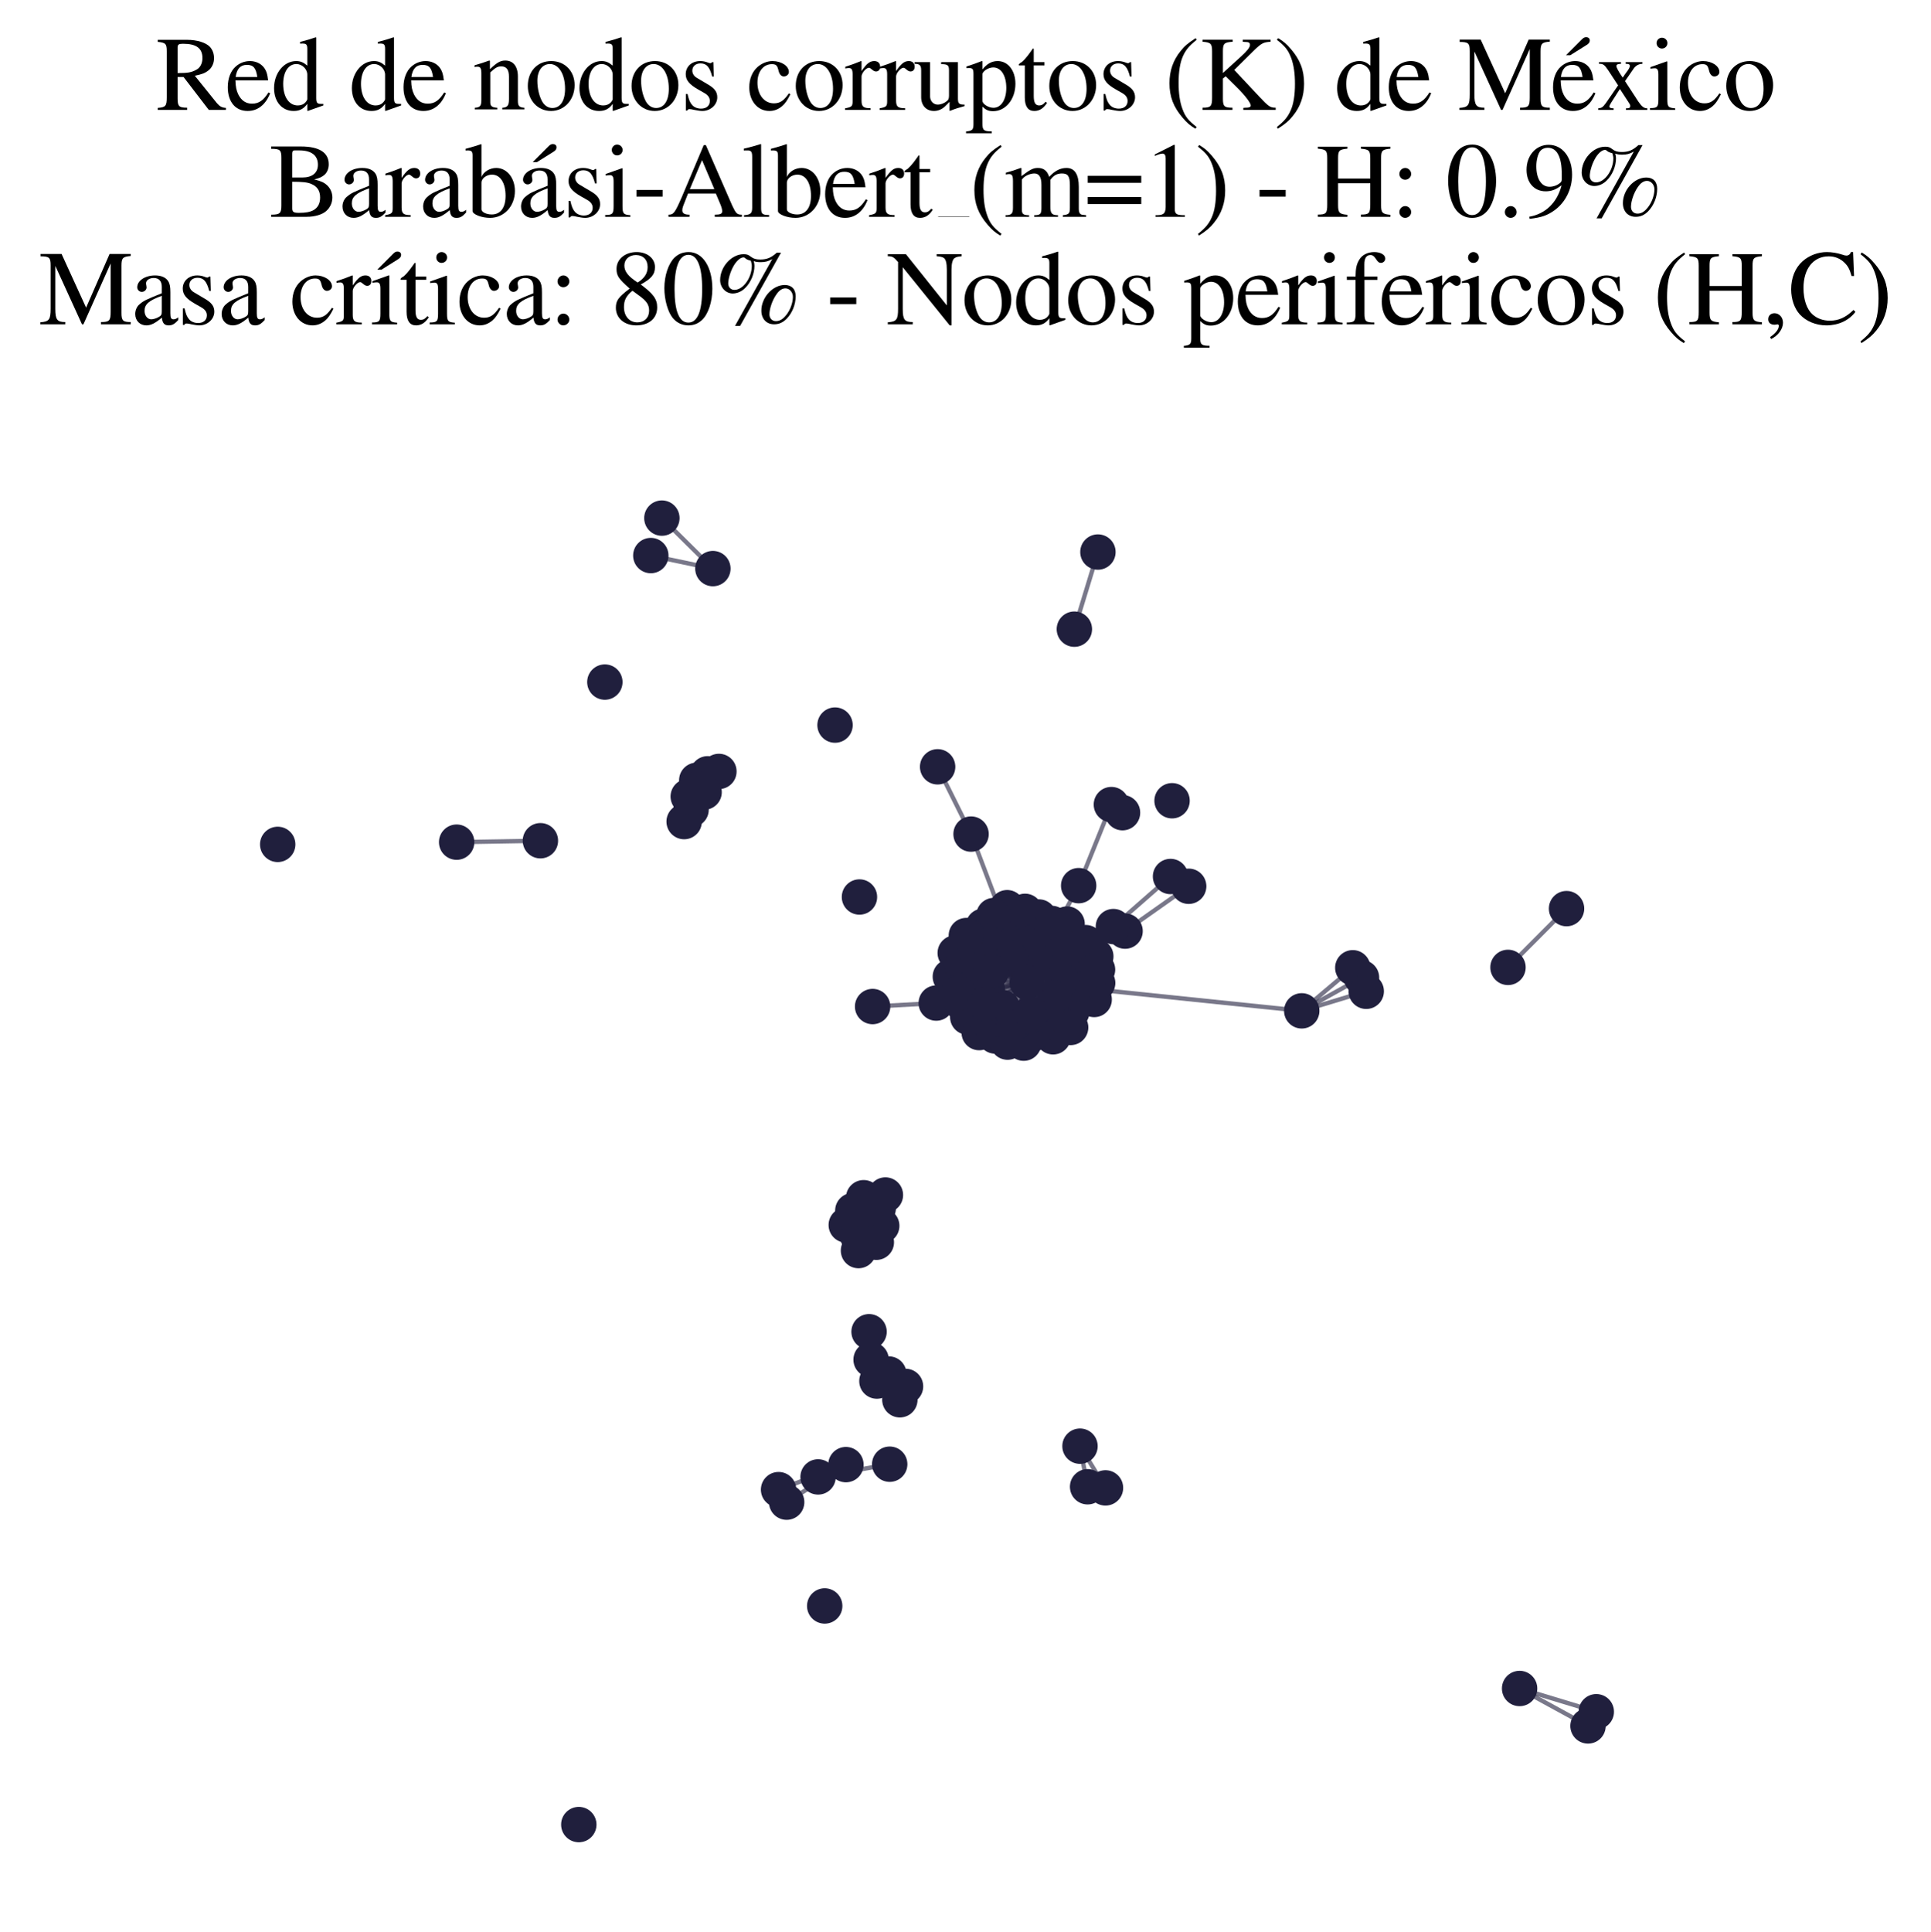<?xml version="1.0" encoding="utf-8" standalone="no"?>
<!DOCTYPE svg PUBLIC "-//W3C//DTD SVG 1.1//EN"
  "http://www.w3.org/Graphics/SVG/1.1/DTD/svg11.dtd">
<svg xmlns:xlink="http://www.w3.org/1999/xlink" width="178.023pt" height="178.093pt" viewBox="0 0 178.023 178.093" xmlns="http://www.w3.org/2000/svg" version="1.1">
 <defs>
  <style type="text/css">*{stroke-linejoin: round; stroke-linecap: butt}</style>
 </defs>
 <g id="figure_1">
  <g id="patch_1">
   <path d="M 0 178.093 
L 178.023 178.093 
L 178.023 -0 
L 0 -0 
z
" style="fill: #ffffff"/>
  </g>
  <g id="axes_1">
   <g id="LineCollection_1">
    <path d="M 94.703 90.559 
L 89.663 87.365 
" clip-path="url(#p8d65d638b2)" style="fill: none; stroke: #201f3d; stroke-opacity: 0.6; stroke-width: 0.4"/>
    <path d="M 94.703 90.559 
L 90.653 85.38 
" clip-path="url(#p8d65d638b2)" style="fill: none; stroke: #201f3d; stroke-opacity: 0.6; stroke-width: 0.4"/>
    <path d="M 94.703 90.559 
L 92.891 96.064 
" clip-path="url(#p8d65d638b2)" style="fill: none; stroke: #201f3d; stroke-opacity: 0.6; stroke-width: 0.4"/>
    <path d="M 94.703 90.559 
L 94.926 86.868 
" clip-path="url(#p8d65d638b2)" style="fill: none; stroke: #201f3d; stroke-opacity: 0.6; stroke-width: 0.4"/>
    <path d="M 94.703 90.559 
L 97.087 95.574 
" clip-path="url(#p8d65d638b2)" style="fill: none; stroke: #201f3d; stroke-opacity: 0.6; stroke-width: 0.4"/>
    <path d="M 94.703 90.559 
L 101.026 88.165 
" clip-path="url(#p8d65d638b2)" style="fill: none; stroke: #201f3d; stroke-opacity: 0.6; stroke-width: 0.4"/>
    <path d="M 94.703 90.559 
L 95.014 93.431 
" clip-path="url(#p8d65d638b2)" style="fill: none; stroke: #201f3d; stroke-opacity: 0.6; stroke-width: 0.4"/>
    <path d="M 94.703 90.559 
L 103.723 85.832 
" clip-path="url(#p8d65d638b2)" style="fill: none; stroke: #201f3d; stroke-opacity: 0.6; stroke-width: 0.4"/>
    <path d="M 94.703 90.559 
L 90.809 92.573 
" clip-path="url(#p8d65d638b2)" style="fill: none; stroke: #201f3d; stroke-opacity: 0.6; stroke-width: 0.4"/>
    <path d="M 94.703 90.559 
L 99.323 90.709 
" clip-path="url(#p8d65d638b2)" style="fill: none; stroke: #201f3d; stroke-opacity: 0.6; stroke-width: 0.4"/>
    <path d="M 94.703 90.559 
L 99.203 88.221 
" clip-path="url(#p8d65d638b2)" style="fill: none; stroke: #201f3d; stroke-opacity: 0.6; stroke-width: 0.4"/>
    <path d="M 94.703 90.559 
L 97.976 86.703 
" clip-path="url(#p8d65d638b2)" style="fill: none; stroke: #201f3d; stroke-opacity: 0.6; stroke-width: 0.4"/>
    <path d="M 94.703 90.559 
L 92.41 92.87 
" clip-path="url(#p8d65d638b2)" style="fill: none; stroke: #201f3d; stroke-opacity: 0.6; stroke-width: 0.4"/>
    <path d="M 94.703 90.559 
L 89.524 76.887 
" clip-path="url(#p8d65d638b2)" style="fill: none; stroke: #201f3d; stroke-opacity: 0.6; stroke-width: 0.4"/>
    <path d="M 94.703 90.559 
L 100.875 92.134 
" clip-path="url(#p8d65d638b2)" style="fill: none; stroke: #201f3d; stroke-opacity: 0.6; stroke-width: 0.4"/>
    <path d="M 94.703 90.559 
L 99.444 81.64 
" clip-path="url(#p8d65d638b2)" style="fill: none; stroke: #201f3d; stroke-opacity: 0.6; stroke-width: 0.4"/>
    <path d="M 94.703 90.559 
L 90.274 95.186 
" clip-path="url(#p8d65d638b2)" style="fill: none; stroke: #201f3d; stroke-opacity: 0.6; stroke-width: 0.4"/>
    <path d="M 94.703 90.559 
L 97.208 91.963 
" clip-path="url(#p8d65d638b2)" style="fill: none; stroke: #201f3d; stroke-opacity: 0.6; stroke-width: 0.4"/>
    <path d="M 94.703 90.559 
L 120.01 93.181 
" clip-path="url(#p8d65d638b2)" style="fill: none; stroke: #201f3d; stroke-opacity: 0.6; stroke-width: 0.4"/>
    <path d="M 94.703 90.559 
L 98.818 93.247 
" clip-path="url(#p8d65d638b2)" style="fill: none; stroke: #201f3d; stroke-opacity: 0.6; stroke-width: 0.4"/>
    <path d="M 94.703 90.559 
L 86.314 92.464 
" clip-path="url(#p8d65d638b2)" style="fill: none; stroke: #201f3d; stroke-opacity: 0.6; stroke-width: 0.4"/>
    <path d="M 94.703 90.559 
L 88.806 92.606 
" clip-path="url(#p8d65d638b2)" style="fill: none; stroke: #201f3d; stroke-opacity: 0.6; stroke-width: 0.4"/>
    <path d="M 94.703 90.559 
L 87.614 90.032 
" clip-path="url(#p8d65d638b2)" style="fill: none; stroke: #201f3d; stroke-opacity: 0.6; stroke-width: 0.4"/>
    <path d="M 94.703 90.559 
L 88.065 87.846 
" clip-path="url(#p8d65d638b2)" style="fill: none; stroke: #201f3d; stroke-opacity: 0.6; stroke-width: 0.4"/>
    <path d="M 94.703 90.559 
L 95.355 95.264 
" clip-path="url(#p8d65d638b2)" style="fill: none; stroke: #201f3d; stroke-opacity: 0.6; stroke-width: 0.4"/>
    <path d="M 94.703 90.559 
L 90.061 88.983 
" clip-path="url(#p8d65d638b2)" style="fill: none; stroke: #201f3d; stroke-opacity: 0.6; stroke-width: 0.4"/>
    <path d="M 94.703 90.559 
L 91.024 91.182 
" clip-path="url(#p8d65d638b2)" style="fill: none; stroke: #201f3d; stroke-opacity: 0.6; stroke-width: 0.4"/>
    <path d="M 94.703 90.559 
L 90.842 86.611 
" clip-path="url(#p8d65d638b2)" style="fill: none; stroke: #201f3d; stroke-opacity: 0.6; stroke-width: 0.4"/>
    <path d="M 94.703 90.559 
L 89.22 93.757 
" clip-path="url(#p8d65d638b2)" style="fill: none; stroke: #201f3d; stroke-opacity: 0.6; stroke-width: 0.4"/>
    <path d="M 94.703 90.559 
L 102.646 85.413 
" clip-path="url(#p8d65d638b2)" style="fill: none; stroke: #201f3d; stroke-opacity: 0.6; stroke-width: 0.4"/>
    <path d="M 94.703 90.559 
L 97.96 90.373 
" clip-path="url(#p8d65d638b2)" style="fill: none; stroke: #201f3d; stroke-opacity: 0.6; stroke-width: 0.4"/>
    <path d="M 94.703 90.559 
L 94.645 85.198 
" clip-path="url(#p8d65d638b2)" style="fill: none; stroke: #201f3d; stroke-opacity: 0.6; stroke-width: 0.4"/>
    <path d="M 94.703 90.559 
L 98.38 85.182 
" clip-path="url(#p8d65d638b2)" style="fill: none; stroke: #201f3d; stroke-opacity: 0.6; stroke-width: 0.4"/>
    <path d="M 94.703 90.559 
L 88.389 91.491 
" clip-path="url(#p8d65d638b2)" style="fill: none; stroke: #201f3d; stroke-opacity: 0.6; stroke-width: 0.4"/>
    <path d="M 94.703 90.559 
L 100.09 86.891 
" clip-path="url(#p8d65d638b2)" style="fill: none; stroke: #201f3d; stroke-opacity: 0.6; stroke-width: 0.4"/>
    <path d="M 94.703 90.559 
L 91.411 89.542 
" clip-path="url(#p8d65d638b2)" style="fill: none; stroke: #201f3d; stroke-opacity: 0.6; stroke-width: 0.4"/>
    <path d="M 94.703 90.559 
L 92.852 83.673 
" clip-path="url(#p8d65d638b2)" style="fill: none; stroke: #201f3d; stroke-opacity: 0.6; stroke-width: 0.4"/>
    <path d="M 94.703 90.559 
L 95.783 84.531 
" clip-path="url(#p8d65d638b2)" style="fill: none; stroke: #201f3d; stroke-opacity: 0.6; stroke-width: 0.4"/>
    <path d="M 94.703 90.559 
L 92.26 85.653 
" clip-path="url(#p8d65d638b2)" style="fill: none; stroke: #201f3d; stroke-opacity: 0.6; stroke-width: 0.4"/>
    <path d="M 94.703 90.559 
L 93.284 86.507 
" clip-path="url(#p8d65d638b2)" style="fill: none; stroke: #201f3d; stroke-opacity: 0.6; stroke-width: 0.4"/>
    <path d="M 94.703 90.559 
L 99.555 92.176 
" clip-path="url(#p8d65d638b2)" style="fill: none; stroke: #201f3d; stroke-opacity: 0.6; stroke-width: 0.4"/>
    <path d="M 94.703 90.559 
L 98.308 86.805 
" clip-path="url(#p8d65d638b2)" style="fill: none; stroke: #201f3d; stroke-opacity: 0.6; stroke-width: 0.4"/>
    <path d="M 94.703 90.559 
L 94.501 84.009 
" clip-path="url(#p8d65d638b2)" style="fill: none; stroke: #201f3d; stroke-opacity: 0.6; stroke-width: 0.4"/>
    <path d="M 94.703 90.559 
L 101.183 89.381 
" clip-path="url(#p8d65d638b2)" style="fill: none; stroke: #201f3d; stroke-opacity: 0.6; stroke-width: 0.4"/>
    <path d="M 94.703 90.559 
L 91.748 95.502 
" clip-path="url(#p8d65d638b2)" style="fill: none; stroke: #201f3d; stroke-opacity: 0.6; stroke-width: 0.4"/>
    <path d="M 94.703 90.559 
L 93.377 94.466 
" clip-path="url(#p8d65d638b2)" style="fill: none; stroke: #201f3d; stroke-opacity: 0.6; stroke-width: 0.4"/>
    <path d="M 94.703 90.559 
L 96.96 85.124 
" clip-path="url(#p8d65d638b2)" style="fill: none; stroke: #201f3d; stroke-opacity: 0.6; stroke-width: 0.4"/>
    <path d="M 94.703 90.559 
L 88.643 88.877 
" clip-path="url(#p8d65d638b2)" style="fill: none; stroke: #201f3d; stroke-opacity: 0.6; stroke-width: 0.4"/>
    <path d="M 94.703 90.559 
L 98.704 94.711 
" clip-path="url(#p8d65d638b2)" style="fill: none; stroke: #201f3d; stroke-opacity: 0.6; stroke-width: 0.4"/>
    <path d="M 94.703 90.559 
L 89.089 86.239 
" clip-path="url(#p8d65d638b2)" style="fill: none; stroke: #201f3d; stroke-opacity: 0.6; stroke-width: 0.4"/>
    <path d="M 94.703 90.559 
L 99.32 88.809 
" clip-path="url(#p8d65d638b2)" style="fill: none; stroke: #201f3d; stroke-opacity: 0.6; stroke-width: 0.4"/>
    <path d="M 94.703 90.559 
L 91.635 84.392 
" clip-path="url(#p8d65d638b2)" style="fill: none; stroke: #201f3d; stroke-opacity: 0.6; stroke-width: 0.4"/>
    <path d="M 94.703 90.559 
L 96.229 88.757 
" clip-path="url(#p8d65d638b2)" style="fill: none; stroke: #201f3d; stroke-opacity: 0.6; stroke-width: 0.4"/>
    <path d="M 94.703 90.559 
L 93.223 88.391 
" clip-path="url(#p8d65d638b2)" style="fill: none; stroke: #201f3d; stroke-opacity: 0.6; stroke-width: 0.4"/>
    <path d="M 94.703 90.559 
L 91.41 87.717 
" clip-path="url(#p8d65d638b2)" style="fill: none; stroke: #201f3d; stroke-opacity: 0.6; stroke-width: 0.4"/>
    <path d="M 94.703 90.559 
L 96.986 93.978 
" clip-path="url(#p8d65d638b2)" style="fill: none; stroke: #201f3d; stroke-opacity: 0.6; stroke-width: 0.4"/>
    <path d="M 94.703 90.559 
L 93.244 84.569 
" clip-path="url(#p8d65d638b2)" style="fill: none; stroke: #201f3d; stroke-opacity: 0.6; stroke-width: 0.4"/>
    <path d="M 94.703 90.559 
L 101.195 90.612 
" clip-path="url(#p8d65d638b2)" style="fill: none; stroke: #201f3d; stroke-opacity: 0.6; stroke-width: 0.4"/>
    <path d="M 94.703 90.559 
L 96.41 86.842 
" clip-path="url(#p8d65d638b2)" style="fill: none; stroke: #201f3d; stroke-opacity: 0.6; stroke-width: 0.4"/>
    <path d="M 94.703 90.559 
L 90.936 94.113 
" clip-path="url(#p8d65d638b2)" style="fill: none; stroke: #201f3d; stroke-opacity: 0.6; stroke-width: 0.4"/>
    <path d="M 94.703 90.559 
L 89.147 90.39 
" clip-path="url(#p8d65d638b2)" style="fill: none; stroke: #201f3d; stroke-opacity: 0.6; stroke-width: 0.4"/>
    <path d="M 94.703 90.559 
L 94.377 96.16 
" clip-path="url(#p8d65d638b2)" style="fill: none; stroke: #201f3d; stroke-opacity: 0.6; stroke-width: 0.4"/>
    <path d="M 124.717 89.211 
L 120.01 93.181 
" clip-path="url(#p8d65d638b2)" style="fill: none; stroke: #201f3d; stroke-opacity: 0.6; stroke-width: 0.4"/>
    <path d="M 75.421 136.144 
L 82.024 134.972 
" clip-path="url(#p8d65d638b2)" style="fill: none; stroke: #201f3d; stroke-opacity: 0.6; stroke-width: 0.4"/>
    <path d="M 125.957 91.378 
L 120.01 93.181 
" clip-path="url(#p8d65d638b2)" style="fill: none; stroke: #201f3d; stroke-opacity: 0.6; stroke-width: 0.4"/>
    <path d="M 140.095 155.648 
L 147.167 157.791 
" clip-path="url(#p8d65d638b2)" style="fill: none; stroke: #201f3d; stroke-opacity: 0.6; stroke-width: 0.4"/>
    <path d="M 140.095 155.648 
L 146.403 159.099 
" clip-path="url(#p8d65d638b2)" style="fill: none; stroke: #201f3d; stroke-opacity: 0.6; stroke-width: 0.4"/>
    <path d="M 71.779 137.316 
L 77.987 135.011 
" clip-path="url(#p8d65d638b2)" style="fill: none; stroke: #201f3d; stroke-opacity: 0.6; stroke-width: 0.4"/>
    <path d="M 65.723 52.414 
L 61.02 47.76 
" clip-path="url(#p8d65d638b2)" style="fill: none; stroke: #201f3d; stroke-opacity: 0.6; stroke-width: 0.4"/>
    <path d="M 65.723 52.414 
L 60 51.212 
" clip-path="url(#p8d65d638b2)" style="fill: none; stroke: #201f3d; stroke-opacity: 0.6; stroke-width: 0.4"/>
    <path d="M 77.987 135.011 
L 72.524 138.471 
" clip-path="url(#p8d65d638b2)" style="fill: none; stroke: #201f3d; stroke-opacity: 0.6; stroke-width: 0.4"/>
    <path d="M 103.723 85.832 
L 109.587 81.697 
" clip-path="url(#p8d65d638b2)" style="fill: none; stroke: #201f3d; stroke-opacity: 0.6; stroke-width: 0.4"/>
    <path d="M 107.913 80.797 
L 102.646 85.413 
" clip-path="url(#p8d65d638b2)" style="fill: none; stroke: #201f3d; stroke-opacity: 0.6; stroke-width: 0.4"/>
    <path d="M 102.462 74.167 
L 99.444 81.64 
" clip-path="url(#p8d65d638b2)" style="fill: none; stroke: #201f3d; stroke-opacity: 0.6; stroke-width: 0.4"/>
    <path d="M 101.22 50.888 
L 99.048 57.998 
" clip-path="url(#p8d65d638b2)" style="fill: none; stroke: #201f3d; stroke-opacity: 0.6; stroke-width: 0.4"/>
    <path d="M 49.822 77.499 
L 42.099 77.631 
" clip-path="url(#p8d65d638b2)" style="fill: none; stroke: #201f3d; stroke-opacity: 0.6; stroke-width: 0.4"/>
    <path d="M 89.524 76.887 
L 86.442 70.686 
" clip-path="url(#p8d65d638b2)" style="fill: none; stroke: #201f3d; stroke-opacity: 0.6; stroke-width: 0.4"/>
    <path d="M 99.567 133.31 
L 100.269 137.052 
" clip-path="url(#p8d65d638b2)" style="fill: none; stroke: #201f3d; stroke-opacity: 0.6; stroke-width: 0.4"/>
    <path d="M 99.567 133.31 
L 101.917 137.156 
" clip-path="url(#p8d65d638b2)" style="fill: none; stroke: #201f3d; stroke-opacity: 0.6; stroke-width: 0.4"/>
    <path d="M 120.01 93.181 
L 125.522 90.121 
" clip-path="url(#p8d65d638b2)" style="fill: none; stroke: #201f3d; stroke-opacity: 0.6; stroke-width: 0.4"/>
    <path d="M 86.314 92.464 
L 80.448 92.784 
" clip-path="url(#p8d65d638b2)" style="fill: none; stroke: #201f3d; stroke-opacity: 0.6; stroke-width: 0.4"/>
    <path d="M 144.423 83.758 
L 139.026 89.175 
" clip-path="url(#p8d65d638b2)" style="fill: none; stroke: #201f3d; stroke-opacity: 0.6; stroke-width: 0.4"/>
   </g>
   <g id="PathCollection_1">
    <defs>
     <path id="m6662ee5ca2" d="M 0 1.581 
C 0.419 1.581 0.822 1.415 1.118 1.118 
C 1.415 0.822 1.581 0.419 1.581 0 
C 1.581 -0.419 1.415 -0.822 1.118 -1.118 
C 0.822 -1.415 0.419 -1.581 0 -1.581 
C -0.419 -1.581 -0.822 -1.415 -1.118 -1.118 
C -1.415 -0.822 -1.581 -0.419 -1.581 0 
C -1.581 0.419 -1.415 0.822 -1.118 1.118 
C -0.822 1.415 -0.419 1.581 0 1.581 
z
" style="stroke: #201f3d; stroke-width: 0.1"/>
    </defs>
    <g clip-path="url(#p8d65d638b2)">
     <use xlink:href="#m6662ee5ca2" x="96.41" y="86.842" style="fill: #201f3d; stroke: #201f3d; stroke-width: 0.1"/>
     <use xlink:href="#m6662ee5ca2" x="98.308" y="86.805" style="fill: #201f3d; stroke: #201f3d; stroke-width: 0.1"/>
     <use xlink:href="#m6662ee5ca2" x="99.203" y="88.221" style="fill: #201f3d; stroke: #201f3d; stroke-width: 0.1"/>
     <use xlink:href="#m6662ee5ca2" x="91.41" y="87.717" style="fill: #201f3d; stroke: #201f3d; stroke-width: 0.1"/>
     <use xlink:href="#m6662ee5ca2" x="89.22" y="93.757" style="fill: #201f3d; stroke: #201f3d; stroke-width: 0.1"/>
     <use xlink:href="#m6662ee5ca2" x="92.852" y="83.673" style="fill: #201f3d; stroke: #201f3d; stroke-width: 0.1"/>
     <use xlink:href="#m6662ee5ca2" x="71.779" y="137.316" style="fill: #201f3d; stroke: #201f3d; stroke-width: 0.1"/>
     <use xlink:href="#m6662ee5ca2" x="92.26" y="85.653" style="fill: #201f3d; stroke: #201f3d; stroke-width: 0.1"/>
     <use xlink:href="#m6662ee5ca2" x="81.289" y="112.997" style="fill: #201f3d; stroke: #201f3d; stroke-width: 0.1"/>
     <use xlink:href="#m6662ee5ca2" x="64.235" y="71.928" style="fill: #201f3d; stroke: #201f3d; stroke-width: 0.1"/>
     <use xlink:href="#m6662ee5ca2" x="49.822" y="77.499" style="fill: #201f3d; stroke: #201f3d; stroke-width: 0.1"/>
     <use xlink:href="#m6662ee5ca2" x="75.421" y="136.144" style="fill: #201f3d; stroke: #201f3d; stroke-width: 0.1"/>
     <use xlink:href="#m6662ee5ca2" x="99.555" y="92.176" style="fill: #201f3d; stroke: #201f3d; stroke-width: 0.1"/>
     <use xlink:href="#m6662ee5ca2" x="139.026" y="89.175" style="fill: #201f3d; stroke: #201f3d; stroke-width: 0.1"/>
     <use xlink:href="#m6662ee5ca2" x="78.019" y="112.922" style="fill: #201f3d; stroke: #201f3d; stroke-width: 0.1"/>
     <use xlink:href="#m6662ee5ca2" x="102.462" y="74.167" style="fill: #201f3d; stroke: #201f3d; stroke-width: 0.1"/>
     <use xlink:href="#m6662ee5ca2" x="124.717" y="89.211" style="fill: #201f3d; stroke: #201f3d; stroke-width: 0.1"/>
     <use xlink:href="#m6662ee5ca2" x="99.567" y="133.31" style="fill: #201f3d; stroke: #201f3d; stroke-width: 0.1"/>
     <use xlink:href="#m6662ee5ca2" x="80.448" y="92.784" style="fill: #201f3d; stroke: #201f3d; stroke-width: 0.1"/>
     <use xlink:href="#m6662ee5ca2" x="79.621" y="110.407" style="fill: #201f3d; stroke: #201f3d; stroke-width: 0.1"/>
     <use xlink:href="#m6662ee5ca2" x="97.087" y="95.574" style="fill: #201f3d; stroke: #201f3d; stroke-width: 0.1"/>
     <use xlink:href="#m6662ee5ca2" x="100.875" y="92.134" style="fill: #201f3d; stroke: #201f3d; stroke-width: 0.1"/>
     <use xlink:href="#m6662ee5ca2" x="91.024" y="91.182" style="fill: #201f3d; stroke: #201f3d; stroke-width: 0.1"/>
     <use xlink:href="#m6662ee5ca2" x="95.355" y="95.264" style="fill: #201f3d; stroke: #201f3d; stroke-width: 0.1"/>
     <use xlink:href="#m6662ee5ca2" x="94.377" y="96.16" style="fill: #201f3d; stroke: #201f3d; stroke-width: 0.1"/>
     <use xlink:href="#m6662ee5ca2" x="98.818" y="93.247" style="fill: #201f3d; stroke: #201f3d; stroke-width: 0.1"/>
     <use xlink:href="#m6662ee5ca2" x="90.274" y="95.186" style="fill: #201f3d; stroke: #201f3d; stroke-width: 0.1"/>
     <use xlink:href="#m6662ee5ca2" x="80.969" y="111.36" style="fill: #201f3d; stroke: #201f3d; stroke-width: 0.1"/>
     <use xlink:href="#m6662ee5ca2" x="99.444" y="81.64" style="fill: #201f3d; stroke: #201f3d; stroke-width: 0.1"/>
     <use xlink:href="#m6662ee5ca2" x="82.024" y="134.972" style="fill: #201f3d; stroke: #201f3d; stroke-width: 0.1"/>
     <use xlink:href="#m6662ee5ca2" x="63.713" y="74.63" style="fill: #201f3d; stroke: #201f3d; stroke-width: 0.1"/>
     <use xlink:href="#m6662ee5ca2" x="94.645" y="85.198" style="fill: #201f3d; stroke: #201f3d; stroke-width: 0.1"/>
     <use xlink:href="#m6662ee5ca2" x="101.917" y="137.156" style="fill: #201f3d; stroke: #201f3d; stroke-width: 0.1"/>
     <use xlink:href="#m6662ee5ca2" x="120.01" y="93.181" style="fill: #201f3d; stroke: #201f3d; stroke-width: 0.1"/>
     <use xlink:href="#m6662ee5ca2" x="99.048" y="57.998" style="fill: #201f3d; stroke: #201f3d; stroke-width: 0.1"/>
     <use xlink:href="#m6662ee5ca2" x="90.653" y="85.38" style="fill: #201f3d; stroke: #201f3d; stroke-width: 0.1"/>
     <use xlink:href="#m6662ee5ca2" x="65.723" y="52.414" style="fill: #201f3d; stroke: #201f3d; stroke-width: 0.1"/>
     <use xlink:href="#m6662ee5ca2" x="89.663" y="87.365" style="fill: #201f3d; stroke: #201f3d; stroke-width: 0.1"/>
     <use xlink:href="#m6662ee5ca2" x="99.32" y="88.809" style="fill: #201f3d; stroke: #201f3d; stroke-width: 0.1"/>
     <use xlink:href="#m6662ee5ca2" x="99.323" y="90.709" style="fill: #201f3d; stroke: #201f3d; stroke-width: 0.1"/>
     <use xlink:href="#m6662ee5ca2" x="60" y="51.212" style="fill: #201f3d; stroke: #201f3d; stroke-width: 0.1"/>
     <use xlink:href="#m6662ee5ca2" x="76.032" y="148.04" style="fill: #201f3d; stroke: #201f3d; stroke-width: 0.1"/>
     <use xlink:href="#m6662ee5ca2" x="147.167" y="157.791" style="fill: #201f3d; stroke: #201f3d; stroke-width: 0.1"/>
     <use xlink:href="#m6662ee5ca2" x="76.984" y="66.84" style="fill: #201f3d; stroke: #201f3d; stroke-width: 0.1"/>
     <use xlink:href="#m6662ee5ca2" x="96.229" y="88.757" style="fill: #201f3d; stroke: #201f3d; stroke-width: 0.1"/>
     <use xlink:href="#m6662ee5ca2" x="103.723" y="85.832" style="fill: #201f3d; stroke: #201f3d; stroke-width: 0.1"/>
     <use xlink:href="#m6662ee5ca2" x="101.22" y="50.888" style="fill: #201f3d; stroke: #201f3d; stroke-width: 0.1"/>
     <use xlink:href="#m6662ee5ca2" x="93.244" y="84.569" style="fill: #201f3d; stroke: #201f3d; stroke-width: 0.1"/>
     <use xlink:href="#m6662ee5ca2" x="80.844" y="127.31" style="fill: #201f3d; stroke: #201f3d; stroke-width: 0.1"/>
     <use xlink:href="#m6662ee5ca2" x="86.314" y="92.464" style="fill: #201f3d; stroke: #201f3d; stroke-width: 0.1"/>
     <use xlink:href="#m6662ee5ca2" x="91.748" y="95.502" style="fill: #201f3d; stroke: #201f3d; stroke-width: 0.1"/>
     <use xlink:href="#m6662ee5ca2" x="65.244" y="71.33" style="fill: #201f3d; stroke: #201f3d; stroke-width: 0.1"/>
     <use xlink:href="#m6662ee5ca2" x="92.891" y="96.064" style="fill: #201f3d; stroke: #201f3d; stroke-width: 0.1"/>
     <use xlink:href="#m6662ee5ca2" x="63.072" y="75.735" style="fill: #201f3d; stroke: #201f3d; stroke-width: 0.1"/>
     <use xlink:href="#m6662ee5ca2" x="125.522" y="90.121" style="fill: #201f3d; stroke: #201f3d; stroke-width: 0.1"/>
     <use xlink:href="#m6662ee5ca2" x="79.236" y="82.687" style="fill: #201f3d; stroke: #201f3d; stroke-width: 0.1"/>
     <use xlink:href="#m6662ee5ca2" x="53.361" y="168.193" style="fill: #201f3d; stroke: #201f3d; stroke-width: 0.1"/>
     <use xlink:href="#m6662ee5ca2" x="87.614" y="90.032" style="fill: #201f3d; stroke: #201f3d; stroke-width: 0.1"/>
     <use xlink:href="#m6662ee5ca2" x="82.96" y="129.033" style="fill: #201f3d; stroke: #201f3d; stroke-width: 0.1"/>
     <use xlink:href="#m6662ee5ca2" x="97.976" y="86.703" style="fill: #201f3d; stroke: #201f3d; stroke-width: 0.1"/>
     <use xlink:href="#m6662ee5ca2" x="102.646" y="85.413" style="fill: #201f3d; stroke: #201f3d; stroke-width: 0.1"/>
     <use xlink:href="#m6662ee5ca2" x="97.96" y="90.373" style="fill: #201f3d; stroke: #201f3d; stroke-width: 0.1"/>
     <use xlink:href="#m6662ee5ca2" x="96.986" y="93.978" style="fill: #201f3d; stroke: #201f3d; stroke-width: 0.1"/>
     <use xlink:href="#m6662ee5ca2" x="95.783" y="84.531" style="fill: #201f3d; stroke: #201f3d; stroke-width: 0.1"/>
     <use xlink:href="#m6662ee5ca2" x="88.065" y="87.846" style="fill: #201f3d; stroke: #201f3d; stroke-width: 0.1"/>
     <use xlink:href="#m6662ee5ca2" x="93.284" y="86.507" style="fill: #201f3d; stroke: #201f3d; stroke-width: 0.1"/>
     <use xlink:href="#m6662ee5ca2" x="66.278" y="71.112" style="fill: #201f3d; stroke: #201f3d; stroke-width: 0.1"/>
     <use xlink:href="#m6662ee5ca2" x="94.501" y="84.009" style="fill: #201f3d; stroke: #201f3d; stroke-width: 0.1"/>
     <use xlink:href="#m6662ee5ca2" x="88.806" y="92.606" style="fill: #201f3d; stroke: #201f3d; stroke-width: 0.1"/>
     <use xlink:href="#m6662ee5ca2" x="101.195" y="90.612" style="fill: #201f3d; stroke: #201f3d; stroke-width: 0.1"/>
     <use xlink:href="#m6662ee5ca2" x="79.948" y="112.294" style="fill: #201f3d; stroke: #201f3d; stroke-width: 0.1"/>
     <use xlink:href="#m6662ee5ca2" x="79.059" y="113.899" style="fill: #201f3d; stroke: #201f3d; stroke-width: 0.1"/>
     <use xlink:href="#m6662ee5ca2" x="98.38" y="85.182" style="fill: #201f3d; stroke: #201f3d; stroke-width: 0.1"/>
     <use xlink:href="#m6662ee5ca2" x="88.643" y="88.877" style="fill: #201f3d; stroke: #201f3d; stroke-width: 0.1"/>
     <use xlink:href="#m6662ee5ca2" x="101.026" y="88.165" style="fill: #201f3d; stroke: #201f3d; stroke-width: 0.1"/>
     <use xlink:href="#m6662ee5ca2" x="79.146" y="115.281" style="fill: #201f3d; stroke: #201f3d; stroke-width: 0.1"/>
     <use xlink:href="#m6662ee5ca2" x="144.423" y="83.758" style="fill: #201f3d; stroke: #201f3d; stroke-width: 0.1"/>
     <use xlink:href="#m6662ee5ca2" x="89.147" y="90.39" style="fill: #201f3d; stroke: #201f3d; stroke-width: 0.1"/>
     <use xlink:href="#m6662ee5ca2" x="81.628" y="110.158" style="fill: #201f3d; stroke: #201f3d; stroke-width: 0.1"/>
     <use xlink:href="#m6662ee5ca2" x="146.403" y="159.099" style="fill: #201f3d; stroke: #201f3d; stroke-width: 0.1"/>
     <use xlink:href="#m6662ee5ca2" x="90.061" y="88.983" style="fill: #201f3d; stroke: #201f3d; stroke-width: 0.1"/>
     <use xlink:href="#m6662ee5ca2" x="88.389" y="91.491" style="fill: #201f3d; stroke: #201f3d; stroke-width: 0.1"/>
     <use xlink:href="#m6662ee5ca2" x="42.099" y="77.631" style="fill: #201f3d; stroke: #201f3d; stroke-width: 0.1"/>
     <use xlink:href="#m6662ee5ca2" x="90.936" y="94.113" style="fill: #201f3d; stroke: #201f3d; stroke-width: 0.1"/>
     <use xlink:href="#m6662ee5ca2" x="89.524" y="76.887" style="fill: #201f3d; stroke: #201f3d; stroke-width: 0.1"/>
     <use xlink:href="#m6662ee5ca2" x="80.309" y="125.336" style="fill: #201f3d; stroke: #201f3d; stroke-width: 0.1"/>
     <use xlink:href="#m6662ee5ca2" x="92.41" y="92.87" style="fill: #201f3d; stroke: #201f3d; stroke-width: 0.1"/>
     <use xlink:href="#m6662ee5ca2" x="98.704" y="94.711" style="fill: #201f3d; stroke: #201f3d; stroke-width: 0.1"/>
     <use xlink:href="#m6662ee5ca2" x="78.623" y="111.598" style="fill: #201f3d; stroke: #201f3d; stroke-width: 0.1"/>
     <use xlink:href="#m6662ee5ca2" x="90.809" y="92.573" style="fill: #201f3d; stroke: #201f3d; stroke-width: 0.1"/>
     <use xlink:href="#m6662ee5ca2" x="91.635" y="84.392" style="fill: #201f3d; stroke: #201f3d; stroke-width: 0.1"/>
     <use xlink:href="#m6662ee5ca2" x="81.943" y="126.66" style="fill: #201f3d; stroke: #201f3d; stroke-width: 0.1"/>
     <use xlink:href="#m6662ee5ca2" x="107.913" y="80.797" style="fill: #201f3d; stroke: #201f3d; stroke-width: 0.1"/>
     <use xlink:href="#m6662ee5ca2" x="93.377" y="94.466" style="fill: #201f3d; stroke: #201f3d; stroke-width: 0.1"/>
     <use xlink:href="#m6662ee5ca2" x="90.842" y="86.611" style="fill: #201f3d; stroke: #201f3d; stroke-width: 0.1"/>
     <use xlink:href="#m6662ee5ca2" x="94.926" y="86.868" style="fill: #201f3d; stroke: #201f3d; stroke-width: 0.1"/>
     <use xlink:href="#m6662ee5ca2" x="61.02" y="47.76" style="fill: #201f3d; stroke: #201f3d; stroke-width: 0.1"/>
     <use xlink:href="#m6662ee5ca2" x="125.957" y="91.378" style="fill: #201f3d; stroke: #201f3d; stroke-width: 0.1"/>
     <use xlink:href="#m6662ee5ca2" x="89.089" y="86.239" style="fill: #201f3d; stroke: #201f3d; stroke-width: 0.1"/>
     <use xlink:href="#m6662ee5ca2" x="83.482" y="127.8" style="fill: #201f3d; stroke: #201f3d; stroke-width: 0.1"/>
     <use xlink:href="#m6662ee5ca2" x="93.223" y="88.391" style="fill: #201f3d; stroke: #201f3d; stroke-width: 0.1"/>
     <use xlink:href="#m6662ee5ca2" x="80.792" y="114.513" style="fill: #201f3d; stroke: #201f3d; stroke-width: 0.1"/>
     <use xlink:href="#m6662ee5ca2" x="77.987" y="135.011" style="fill: #201f3d; stroke: #201f3d; stroke-width: 0.1"/>
     <use xlink:href="#m6662ee5ca2" x="72.524" y="138.471" style="fill: #201f3d; stroke: #201f3d; stroke-width: 0.1"/>
     <use xlink:href="#m6662ee5ca2" x="100.09" y="86.891" style="fill: #201f3d; stroke: #201f3d; stroke-width: 0.1"/>
     <use xlink:href="#m6662ee5ca2" x="55.763" y="62.875" style="fill: #201f3d; stroke: #201f3d; stroke-width: 0.1"/>
     <use xlink:href="#m6662ee5ca2" x="63.45" y="73.424" style="fill: #201f3d; stroke: #201f3d; stroke-width: 0.1"/>
     <use xlink:href="#m6662ee5ca2" x="101.183" y="89.381" style="fill: #201f3d; stroke: #201f3d; stroke-width: 0.1"/>
     <use xlink:href="#m6662ee5ca2" x="91.411" y="89.542" style="fill: #201f3d; stroke: #201f3d; stroke-width: 0.1"/>
     <use xlink:href="#m6662ee5ca2" x="80.121" y="122.762" style="fill: #201f3d; stroke: #201f3d; stroke-width: 0.1"/>
     <use xlink:href="#m6662ee5ca2" x="109.587" y="81.697" style="fill: #201f3d; stroke: #201f3d; stroke-width: 0.1"/>
     <use xlink:href="#m6662ee5ca2" x="97.208" y="91.963" style="fill: #201f3d; stroke: #201f3d; stroke-width: 0.1"/>
     <use xlink:href="#m6662ee5ca2" x="140.095" y="155.648" style="fill: #201f3d; stroke: #201f3d; stroke-width: 0.1"/>
     <use xlink:href="#m6662ee5ca2" x="25.602" y="77.837" style="fill: #201f3d; stroke: #201f3d; stroke-width: 0.1"/>
     <use xlink:href="#m6662ee5ca2" x="86.442" y="70.686" style="fill: #201f3d; stroke: #201f3d; stroke-width: 0.1"/>
     <use xlink:href="#m6662ee5ca2" x="108.055" y="73.814" style="fill: #201f3d; stroke: #201f3d; stroke-width: 0.1"/>
     <use xlink:href="#m6662ee5ca2" x="94.703" y="90.559" style="fill: #201f3d; stroke: #201f3d; stroke-width: 0.1"/>
     <use xlink:href="#m6662ee5ca2" x="96.96" y="85.124" style="fill: #201f3d; stroke: #201f3d; stroke-width: 0.1"/>
     <use xlink:href="#m6662ee5ca2" x="100.269" y="137.052" style="fill: #201f3d; stroke: #201f3d; stroke-width: 0.1"/>
     <use xlink:href="#m6662ee5ca2" x="103.488" y="74.914" style="fill: #201f3d; stroke: #201f3d; stroke-width: 0.1"/>
     <use xlink:href="#m6662ee5ca2" x="64.913" y="73.019" style="fill: #201f3d; stroke: #201f3d; stroke-width: 0.1"/>
     <use xlink:href="#m6662ee5ca2" x="95.014" y="93.431" style="fill: #201f3d; stroke: #201f3d; stroke-width: 0.1"/>
    </g>
   </g>
   <g id="text_1">
    <!-- Red de nodos corruptos (K) de México -->
    <g transform="translate(14.374 10.132) scale(0.096 -0.096)">
     <defs>
      <path id="NimbusRomNo9L-Regu-52" d="M 4218 121 
C 3974 140 3846 205 3661 424 
L 2342 2061 
C 2771 2143 2963 2219 3174 2388 
C 3379 2553 3501 2818 3501 3113 
C 3501 3385 3418 3618 3251 3801 
C 3008 4059 2477 4224 1875 4224 
L 109 4224 
L 109 4102 
C 589 4051 653 3981 653 3528 
L 653 765 
C 653 236 589 159 109 121 
L 109 0 
L 1882 0 
L 1882 134 
C 1389 134 1306 219 1306 692 
L 1306 1984 
L 1664 1984 
L 3187 0 
L 4218 0 
L 4218 121 
z
M 1306 3762 
C 1306 3937 1376 3987 1632 3987 
C 2432 3987 2803 3716 2803 3123 
C 2803 2807 2669 2542 2438 2423 
C 2144 2258 1920 2221 1306 2221 
L 1306 3762 
z
" transform="scale(0.016)"/>
      <path id="NimbusRomNo9L-Regu-65" d="M 2611 1053 
C 2304 564 2029 378 1619 378 
C 1254 378 979 564 794 930 
C 678 1174 634 1386 621 1779 
L 2592 1779 
C 2541 2193 2477 2377 2317 2581 
C 2125 2811 1830 2944 1498 2944 
C 1178 2944 877 2829 634 2611 
C 333 2349 160 1894 160 1370 
C 160 486 621 -64 1357 -64 
C 1965 -64 2445 315 2714 1008 
L 2611 1053 
z
M 634 1984 
C 704 2479 922 2714 1312 2714 
C 1702 2714 1856 2535 1939 1984 
L 634 1984 
z
" transform="scale(0.016)"/>
      <path id="NimbusRomNo9L-Regu-64" d="M 2202 -64 
L 3142 269 
L 3142 365 
C 3027 365 3014 365 2995 365 
C 2765 365 2714 435 2714 731 
L 2714 4364 
L 2682 4377 
C 2374 4268 2150 4204 1741 4096 
L 1741 3994 
C 1792 4000 1830 4000 1882 4000 
C 2118 4000 2176 3936 2176 3672 
L 2176 2669 
C 1933 2874 1760 2944 1504 2944 
C 768 2944 173 2221 173 1312 
C 173 493 653 -64 1357 -64 
C 1715 -64 1958 64 2176 365 
L 2176 -45 
L 2202 -64 
z
M 2176 653 
C 2176 608 2131 531 2067 461 
C 1952 333 1792 269 1606 269 
C 1075 269 723 781 723 1568 
C 723 2291 1037 2765 1523 2765 
C 1862 2765 2176 2464 2176 2125 
L 2176 653 
z
" transform="scale(0.016)"/>
      <path id="NimbusRomNo9L-Regu-6e" d="M 102 2579 
C 141 2598 205 2605 275 2605 
C 454 2605 512 2509 512 2195 
L 512 608 
C 512 243 442 154 115 128 
L 115 32 
L 1472 32 
L 1472 128 
C 1146 154 1050 230 1050 461 
L 1050 2259 
C 1357 2547 1498 2624 1709 2624 
C 2022 2624 2176 2426 2176 2003 
L 2176 666 
C 2176 262 2093 154 1773 128 
L 1773 32 
L 3104 32 
L 3104 128 
C 2790 160 2714 237 2714 550 
L 2714 2016 
C 2714 2618 2432 2976 1958 2976 
C 1664 2976 1466 2867 1030 2458 
L 1030 2963 
L 986 2976 
C 672 2861 454 2790 102 2688 
L 102 2579 
z
" transform="scale(0.016)"/>
      <path id="NimbusRomNo9L-Regu-6f" d="M 1600 2944 
C 768 2944 186 2330 186 1446 
C 186 582 781 -64 1587 -64 
C 2394 -64 3008 614 3008 1498 
C 3008 2336 2419 2944 1600 2944 
z
M 1517 2765 
C 2054 2765 2432 2150 2432 1274 
C 2432 550 2144 115 1664 115 
C 1414 115 1178 269 1043 525 
C 864 858 762 1306 762 1760 
C 762 2368 1062 2765 1517 2765 
z
" transform="scale(0.016)"/>
      <path id="NimbusRomNo9L-Regu-73" d="M 2016 2010 
L 1990 2880 
L 1920 2880 
L 1907 2867 
C 1850 2822 1843 2816 1818 2816 
C 1779 2816 1715 2829 1645 2861 
C 1504 2915 1363 2944 1197 2944 
C 691 2944 326 2616 326 2154 
C 326 1796 531 1539 1075 1231 
L 1446 1020 
C 1670 892 1779 737 1779 539 
C 1779 256 1574 77 1248 77 
C 1030 77 832 159 710 298 
C 576 455 518 600 435 960 
L 333 960 
L 333 -39 
L 416 -39 
C 461 33 486 48 563 48 
C 621 48 710 35 858 -2 
C 1037 -39 1210 -64 1325 -64 
C 1818 -64 2227 308 2227 757 
C 2227 1077 2074 1289 1690 1520 
L 998 1930 
C 819 2033 723 2194 723 2367 
C 723 2624 922 2803 1216 2803 
C 1581 2803 1773 2583 1920 2010 
L 2016 2010 
z
" transform="scale(0.016)"/>
      <path id="NimbusRomNo9L-Regu-63" d="M 2547 998 
C 2240 550 2010 397 1645 397 
C 1062 397 653 909 653 1645 
C 653 2304 1005 2758 1523 2758 
C 1754 2758 1837 2688 1901 2451 
L 1939 2310 
C 1990 2131 2106 2016 2240 2016 
C 2406 2016 2547 2138 2547 2285 
C 2547 2643 2099 2944 1562 2944 
C 1248 2944 922 2816 659 2586 
C 339 2304 160 1869 160 1363 
C 160 531 666 -64 1376 -64 
C 1664 -64 1920 38 2150 237 
C 2323 390 2445 563 2637 941 
L 2547 998 
z
" transform="scale(0.016)"/>
      <path id="NimbusRomNo9L-Regu-72" d="M 45 2496 
C 134 2515 192 2522 269 2522 
C 429 2522 486 2419 486 2138 
L 486 538 
C 486 218 442 173 32 96 
L 32 0 
L 1568 0 
L 1568 102 
C 1133 102 1024 199 1024 565 
L 1024 2013 
C 1024 2219 1299 2541 1472 2541 
C 1510 2541 1568 2509 1638 2445 
C 1741 2355 1811 2317 1894 2317 
C 2048 2317 2144 2426 2144 2605 
C 2144 2816 2010 2944 1792 2944 
C 1523 2944 1338 2797 1024 2343 
L 1024 2931 
L 992 2944 
C 653 2803 422 2721 45 2599 
L 45 2496 
z
" transform="scale(0.016)"/>
      <path id="NimbusRomNo9L-Regu-75" d="M 3066 320 
L 3034 320 
C 2739 320 2669 390 2669 685 
L 2669 2880 
L 1658 2880 
L 1658 2758 
C 2054 2758 2131 2694 2131 2375 
L 2131 875 
C 2131 697 2099 607 2010 537 
C 1837 397 1638 320 1446 320 
C 1197 320 992 537 992 805 
L 992 2880 
L 58 2880 
L 58 2778 
C 365 2778 454 2682 454 2387 
L 454 770 
C 454 263 762 -64 1229 -64 
C 1466 -64 1715 38 1888 211 
L 2163 486 
L 2163 -45 
L 2189 -58 
C 2509 70 2739 141 3066 230 
L 3066 320 
z
" transform="scale(0.016)"/>
      <path id="NimbusRomNo9L-Regu-70" d="M 58 2516 
C 115 2522 160 2522 218 2522 
C 435 2522 480 2458 480 2155 
L 480 -855 
C 480 -1189 410 -1261 32 -1299 
L 32 -1408 
L 1581 -1408 
L 1581 -1293 
C 1101 -1293 1018 -1222 1018 -816 
L 1018 199 
C 1242 -13 1395 -77 1664 -77 
C 2419 -77 3008 643 3008 1575 
C 3008 2372 2560 2944 1939 2944 
C 1581 2944 1299 2784 1018 2438 
L 1018 2931 
L 979 2944 
C 634 2810 410 2726 58 2618 
L 58 2516 
z
M 1018 2136 
C 1018 2329 1376 2560 1670 2560 
C 2144 2560 2458 2071 2458 1324 
C 2458 611 2144 128 1683 128 
C 1382 128 1018 359 1018 552 
L 1018 2136 
z
" transform="scale(0.016)"/>
      <path id="NimbusRomNo9L-Regu-74" d="M 1632 2880 
L 986 2880 
L 986 3622 
C 986 3686 979 3706 941 3706 
C 896 3648 858 3590 813 3526 
C 570 3174 294 2867 192 2841 
C 122 2794 83 2748 83 2715 
C 83 2695 90 2682 109 2682 
L 448 2682 
L 448 751 
C 448 212 640 -64 1018 -64 
C 1331 -64 1574 90 1786 423 
L 1702 493 
C 1568 333 1459 269 1318 269 
C 1082 269 986 443 986 847 
L 986 2682 
L 1632 2682 
L 1632 2880 
z
" transform="scale(0.016)"/>
      <path id="NimbusRomNo9L-Regu-28" d="M 1888 4326 
C 1414 4019 1222 3853 986 3558 
C 531 3002 307 2362 307 1613 
C 307 800 544 173 1107 -480 
C 1370 -787 1536 -928 1869 -1133 
L 1946 -1030 
C 1434 -627 1254 -403 1082 77 
C 928 506 858 992 858 1632 
C 858 2304 941 2829 1114 3226 
C 1293 3622 1485 3853 1946 4224 
L 1888 4326 
z
" transform="scale(0.016)"/>
      <path id="NimbusRomNo9L-Regu-4b" d="M 2643 4109 
C 2720 4096 2784 4096 2810 4096 
C 3002 4096 3078 4045 3078 3917 
C 3078 3775 2931 3583 2579 3257 
L 1446 2224 
L 1446 3534 
C 1446 4000 1517 4071 2035 4109 
L 2035 4231 
L 218 4231 
L 218 4109 
C 717 4071 794 3988 794 3531 
L 794 750 
C 794 217 723 134 218 134 
L 218 0 
L 2022 0 
L 2022 134 
C 1523 134 1446 211 1446 683 
L 1446 1891 
L 1613 2026 
L 2291 1355 
C 2778 876 3123 422 3123 269 
C 3123 179 3034 134 2854 134 
C 2822 134 2752 134 2675 121 
L 2675 0 
L 4627 0 
L 4627 134 
C 4294 134 4205 198 3622 816 
L 2131 2409 
L 3347 3611 
C 3782 4026 3885 4077 4320 4109 
L 4320 4231 
L 2643 4231 
L 2643 4109 
z
" transform="scale(0.016)"/>
      <path id="NimbusRomNo9L-Regu-29" d="M 243 -1133 
C 717 -826 909 -659 1146 -365 
C 1600 192 1824 832 1824 1581 
C 1824 2400 1587 3021 1024 3674 
C 762 3981 595 4122 262 4326 
L 186 4224 
C 698 3821 870 3597 1050 3117 
C 1203 2688 1274 2202 1274 1562 
C 1274 896 1190 365 1018 -26 
C 838 -429 646 -659 186 -1030 
L 243 -1133 
z
" transform="scale(0.016)"/>
      <path id="NimbusRomNo9L-Regu-4d" d="M 4314 3667 
L 4314 751 
C 4314 217 4237 134 3731 134 
L 3731 0 
L 5523 0 
L 5523 134 
C 5056 134 4966 223 4966 681 
L 4966 3536 
C 4966 3993 5050 4077 5523 4115 
L 5523 4237 
L 4250 4237 
L 2835 1004 
L 1357 4237 
L 90 4237 
L 90 4096 
C 614 4096 698 4019 698 3550 
L 698 943 
C 698 282 608 159 77 121 
L 77 0 
L 1581 0 
L 1581 134 
C 1088 134 979 282 979 931 
L 979 3520 
L 2586 0 
L 2675 0 
L 4314 3667 
z
" transform="scale(0.016)"/>
      <path id="NimbusRomNo9L-Regu-b4" d="M 851 3264 
L 1837 3882 
C 1971 3964 2029 4047 2029 4148 
C 2029 4275 1946 4352 1805 4352 
C 1709 4352 1651 4320 1536 4206 
L 595 3264 
L 851 3264 
z
" transform="scale(0.016)"/>
      <path id="NimbusRomNo9L-Regu-78" d="M 1779 0 
L 3066 0 
L 3066 96 
C 2867 96 2739 198 2541 480 
L 1722 1735 
L 2253 2502 
C 2374 2675 2566 2778 2771 2778 
L 2771 2880 
L 1760 2880 
L 1760 2778 
C 1952 2778 2016 2740 2016 2649 
C 2016 2571 1939 2430 1779 2229 
C 1747 2191 1670 2075 1587 1946 
L 1498 2074 
C 1318 2342 1203 2560 1203 2643 
C 1203 2733 1286 2778 1478 2778 
L 1478 2880 
L 154 2880 
L 154 2778 
L 211 2778 
C 403 2778 506 2695 704 2396 
L 1306 1479 
L 576 422 
C 384 160 320 115 109 96 
L 109 0 
L 1037 0 
L 1037 96 
C 858 96 781 128 781 211 
C 781 250 826 346 909 474 
L 1414 1261 
L 1997 365 
C 2022 326 2035 288 2035 250 
C 2035 123 1990 96 1779 96 
L 1779 0 
z
" transform="scale(0.016)"/>
      <path id="NimbusRomNo9L-Regu-69" d="M 1120 2929 
L 128 2579 
L 128 2484 
L 179 2490 
C 256 2502 339 2509 397 2509 
C 550 2509 608 2406 608 2125 
L 608 640 
C 608 179 544 109 102 109 
L 102 0 
L 1619 0 
L 1619 96 
C 1197 128 1146 191 1146 650 
L 1146 2910 
L 1120 2929 
z
M 819 4352 
C 646 4352 499 4205 499 4026 
C 499 3847 640 3699 819 3699 
C 1005 3699 1152 3840 1152 4026 
C 1152 4205 1005 4352 819 4352 
z
" transform="scale(0.016)"/>
     </defs>
     <use xlink:href="#NimbusRomNo9L-Regu-52" transform="scale(0.996)"/>
     <use xlink:href="#NimbusRomNo9L-Regu-65" transform="translate(66.45 0) scale(0.996)"/>
     <use xlink:href="#NimbusRomNo9L-Regu-64" transform="translate(110.684 0) scale(0.996)"/>
     <use xlink:href="#NimbusRomNo9L-Regu-64" transform="translate(185.403 0) scale(0.996)"/>
     <use xlink:href="#NimbusRomNo9L-Regu-65" transform="translate(235.217 0) scale(0.996)"/>
     <use xlink:href="#NimbusRomNo9L-Regu-6e" transform="translate(304.357 0) scale(0.996)"/>
     <use xlink:href="#NimbusRomNo9L-Regu-6f" transform="translate(354.17 0) scale(0.996)"/>
     <use xlink:href="#NimbusRomNo9L-Regu-64" transform="translate(403.983 0) scale(0.996)"/>
     <use xlink:href="#NimbusRomNo9L-Regu-6f" transform="translate(453.796 0) scale(0.996)"/>
     <use xlink:href="#NimbusRomNo9L-Regu-73" transform="translate(503.61 0) scale(0.996)"/>
     <use xlink:href="#NimbusRomNo9L-Regu-63" transform="translate(567.27 0) scale(0.996)"/>
     <use xlink:href="#NimbusRomNo9L-Regu-6f" transform="translate(611.503 0) scale(0.996)"/>
     <use xlink:href="#NimbusRomNo9L-Regu-72" transform="translate(661.317 0) scale(0.996)"/>
     <use xlink:href="#NimbusRomNo9L-Regu-72" transform="translate(694.492 0) scale(0.996)"/>
     <use xlink:href="#NimbusRomNo9L-Regu-75" transform="translate(727.667 0) scale(0.996)"/>
     <use xlink:href="#NimbusRomNo9L-Regu-70" transform="translate(777.48 0) scale(0.996)"/>
     <use xlink:href="#NimbusRomNo9L-Regu-74" transform="translate(827.294 0) scale(0.996)"/>
     <use xlink:href="#NimbusRomNo9L-Regu-6f" transform="translate(854.989 0) scale(0.996)"/>
     <use xlink:href="#NimbusRomNo9L-Regu-73" transform="translate(904.802 0) scale(0.996)"/>
     <use xlink:href="#NimbusRomNo9L-Regu-28" transform="translate(968.462 0) scale(0.996)"/>
     <use xlink:href="#NimbusRomNo9L-Regu-4b" transform="translate(1001.637 0) scale(0.996)"/>
     <use xlink:href="#NimbusRomNo9L-Regu-29" transform="translate(1073.567 0) scale(0.996)"/>
     <use xlink:href="#NimbusRomNo9L-Regu-64" transform="translate(1131.649 0) scale(0.996)"/>
     <use xlink:href="#NimbusRomNo9L-Regu-65" transform="translate(1181.462 0) scale(0.996)"/>
     <use xlink:href="#NimbusRomNo9L-Regu-4d" transform="translate(1250.603 0) scale(0.996)"/>
     <use xlink:href="#NimbusRomNo9L-Regu-b4" transform="translate(1344.699 0.498) scale(0.996)"/>
     <use xlink:href="#NimbusRomNo9L-Regu-65" transform="translate(1339.17 0) scale(0.996)"/>
     <use xlink:href="#NimbusRomNo9L-Regu-78" transform="translate(1383.403 0) scale(0.996)"/>
     <use xlink:href="#NimbusRomNo9L-Regu-69" transform="translate(1433.216 0) scale(0.996)"/>
     <use xlink:href="#NimbusRomNo9L-Regu-63" transform="translate(1460.911 0) scale(0.996)"/>
     <use xlink:href="#NimbusRomNo9L-Regu-6f" transform="translate(1505.145 0) scale(0.996)"/>
    </g>
    <!-- Barabási-Albert_(m=1) - H: 0.9\%  -->
    <g transform="translate(24.832 19.984) scale(0.096 -0.096)">
     <defs>
      <path id="NimbusRomNo9L-Regu-42" d="M 109 4237 
L 109 4096 
C 646 4096 723 4026 723 3548 
L 723 689 
C 723 212 640 128 109 128 
L 109 0 
L 2246 0 
C 2746 0 3200 136 3437 356 
C 3667 564 3795 855 3795 1165 
C 3795 1451 3680 1710 3482 1897 
C 3290 2072 3117 2150 2701 2253 
C 3034 2335 3168 2398 3322 2531 
C 3482 2671 3578 2903 3578 3163 
C 3578 3871 3008 4237 1901 4237 
L 109 4237 
z
M 1376 2112 
C 1997 2112 2291 2080 2522 1982 
C 2886 1827 3059 1568 3059 1159 
C 3059 809 2925 555 2669 406 
C 2464 290 2202 238 1779 238 
C 1466 238 1376 296 1376 504 
L 1376 2112 
z
M 1376 2368 
L 1376 3812 
C 1376 3944 1421 4001 1517 4001 
L 1798 4001 
C 2534 4001 2925 3699 2925 3137 
C 2925 2646 2586 2368 1984 2368 
L 1376 2368 
z
" transform="scale(0.016)"/>
      <path id="NimbusRomNo9L-Regu-61" d="M 2829 423 
C 2720 333 2643 301 2547 301 
C 2400 301 2355 390 2355 672 
L 2355 1920 
C 2355 2253 2323 2438 2227 2592 
C 2086 2822 1811 2944 1434 2944 
C 832 2944 358 2630 358 2227 
C 358 2080 486 1952 634 1952 
C 787 1952 922 2080 922 2221 
C 922 2246 915 2278 909 2323 
C 896 2381 890 2432 890 2477 
C 890 2650 1094 2790 1350 2790 
C 1664 2790 1837 2605 1837 2259 
L 1837 1869 
C 851 1472 742 1421 467 1178 
C 326 1050 237 832 237 621 
C 237 218 518 -64 909 -64 
C 1190 -64 1453 70 1843 403 
C 1875 70 1990 -64 2253 -64 
C 2470 -64 2605 13 2829 256 
L 2829 423 
z
M 1837 783 
C 1837 584 1805 526 1670 449 
C 1517 359 1338 301 1203 301 
C 979 301 800 520 800 796 
L 800 822 
C 800 1201 1062 1433 1837 1715 
L 1837 783 
z
" transform="scale(0.016)"/>
      <path id="NimbusRomNo9L-Regu-62" d="M 979 4364 
L 947 4377 
C 678 4281 506 4230 205 4147 
L 19 4096 
L 19 3994 
C 58 4000 83 4000 128 4000 
C 384 4000 442 3942 442 3673 
L 442 347 
C 442 147 986 -64 1498 -64 
C 2342 -64 2995 640 2995 1555 
C 2995 2342 2509 2944 1869 2944 
C 1478 2944 1107 2714 979 2400 
L 979 4364 
z
M 979 2061 
C 979 2310 1280 2541 1613 2541 
C 2112 2541 2432 2042 2432 1261 
C 2432 550 2125 141 1600 141 
C 1267 141 979 288 979 448 
L 979 2061 
z
" transform="scale(0.016)"/>
      <path id="NimbusRomNo9L-Regu-2d" d="M 250 1619 
L 250 1216 
L 1824 1216 
L 1824 1619 
L 250 1619 
z
" transform="scale(0.016)"/>
      <path id="NimbusRomNo9L-Regu-41" d="M 4518 128 
C 4230 128 4166 192 3942 667 
L 2349 4320 
L 2221 4320 
L 890 1168 
C 480 231 403 128 96 128 
L 96 0 
L 1363 0 
L 1363 128 
C 1056 128 928 212 928 393 
C 928 470 947 560 979 645 
L 1274 1401 
L 2950 1401 
L 3213 778 
C 3290 602 3334 434 3334 342 
C 3334 180 3226 128 2886 128 
L 2886 0 
L 4518 0 
L 4518 128 
z
M 1382 1664 
L 2118 3416 
L 2861 1664 
L 1382 1664 
z
" transform="scale(0.016)"/>
      <path id="NimbusRomNo9L-Regu-6c" d="M 122 4000 
L 160 4000 
C 230 4000 307 4000 358 4000 
C 563 4000 627 3910 627 3610 
L 627 557 
C 627 211 538 128 134 96 
L 134 0 
L 1645 0 
L 1645 109 
C 1242 109 1165 173 1165 528 
L 1165 4371 
L 1139 4384 
C 806 4275 563 4211 122 4103 
L 122 4000 
z
" transform="scale(0.016)"/>
      <path id="NimbusRomNo9L-Regu-6d" d="M 122 2547 
C 205 2566 256 2573 326 2573 
C 493 2573 550 2470 550 2162 
L 550 539 
C 550 192 461 96 102 96 
L 102 0 
L 1523 0 
L 1523 96 
C 1184 96 1088 166 1088 418 
L 1088 2234 
C 1088 2246 1139 2310 1184 2355 
C 1344 2502 1619 2611 1843 2611 
C 2125 2611 2266 2385 2266 1932 
L 2266 528 
C 2266 167 2195 96 1830 96 
L 1830 0 
L 3264 0 
L 3264 96 
C 2899 96 2803 205 2803 603 
L 2803 2221 
C 2995 2496 3206 2611 3501 2611 
C 3866 2611 3981 2438 3981 1907 
L 3981 557 
C 3981 192 3930 141 3558 96 
L 3558 0 
L 4960 0 
L 4960 96 
L 4794 115 
C 4602 115 4518 230 4518 480 
L 4518 1802 
C 4518 2559 4269 2944 3776 2944 
C 3405 2944 3078 2778 2733 2407 
C 2618 2771 2400 2944 2054 2944 
C 1773 2944 1594 2854 1062 2451 
L 1062 2931 
L 1018 2944 
C 691 2822 474 2752 122 2656 
L 122 2547 
z
" transform="scale(0.016)"/>
      <path id="NimbusRomNo9L-Regu-3d" d="M 3418 2470 
L 192 2470 
L 192 2048 
L 3418 2048 
L 3418 2470 
z
M 3418 1190 
L 192 1190 
L 192 768 
L 3418 768 
L 3418 1190 
z
" transform="scale(0.016)"/>
      <path id="NimbusRomNo9L-Regu-31" d="M 1862 4339 
L 710 3757 
L 710 3667 
C 787 3699 858 3725 883 3738 
C 998 3783 1107 3808 1171 3808 
C 1306 3808 1363 3711 1363 3505 
L 1363 592 
C 1363 379 1312 232 1210 173 
C 1114 116 1024 96 755 96 
L 755 0 
L 2522 0 
L 2522 96 
C 2016 96 1914 160 1914 470 
L 1914 4327 
L 1862 4339 
z
" transform="scale(0.016)"/>
      <path id="NimbusRomNo9L-Regu-48" d="M 1338 2304 
L 1338 3533 
C 1338 3990 1408 4059 1901 4104 
L 1901 4224 
L 122 4224 
L 122 4104 
C 614 4059 685 3989 685 3527 
L 685 749 
C 685 210 621 134 122 134 
L 122 0 
L 1901 0 
L 1901 121 
C 1421 159 1338 242 1338 699 
L 1338 2022 
L 3277 2022 
L 3277 757 
C 3277 211 3213 134 2714 134 
L 2714 0 
L 4493 0 
L 4493 121 
C 4013 159 3930 242 3930 696 
L 3930 3529 
C 3930 3989 4000 4059 4493 4104 
L 4493 4224 
L 2714 4224 
L 2714 4104 
C 3206 4059 3277 3990 3277 3533 
L 3277 2304 
L 1338 2304 
z
" transform="scale(0.016)"/>
      <path id="NimbusRomNo9L-Regu-3a" d="M 870 2944 
C 678 2944 518 2777 518 2579 
C 518 2393 678 2233 864 2233 
C 1062 2233 1229 2393 1229 2579 
C 1229 2777 1062 2944 870 2944 
z
M 870 646 
C 678 646 518 480 518 281 
C 518 96 678 -64 864 -64 
C 1062 -64 1229 96 1229 281 
C 1229 480 1062 646 870 646 
z
" transform="scale(0.016)"/>
      <path id="NimbusRomNo9L-Regu-30" d="M 1626 4352 
C 1274 4352 1005 4244 768 4020 
C 397 3661 154 2925 154 2176 
C 154 1479 365 730 666 372 
C 902 90 1229 -64 1600 -64 
C 1926 -64 2202 45 2432 269 
C 2803 621 3046 1364 3046 2138 
C 3046 3450 2464 4352 1626 4352 
z
M 1606 4186 
C 2144 4186 2432 3463 2432 2125 
C 2432 788 2150 103 1600 103 
C 1050 103 768 788 768 2119 
C 768 3476 1056 4186 1606 4186 
z
" transform="scale(0.016)"/>
      <path id="NimbusRomNo9L-Regu-2e" d="M 800 646 
C 608 646 448 480 448 281 
C 448 96 608 -64 794 -64 
C 992 -64 1158 96 1158 281 
C 1158 480 992 646 800 646 
z
" transform="scale(0.016)"/>
      <path id="NimbusRomNo9L-Regu-39" d="M 378 -123 
C 1094 -40 1446 82 1882 396 
C 2547 882 2938 1676 2938 2539 
C 2938 3593 2349 4339 1523 4339 
C 762 4339 192 3694 192 2832 
C 192 2053 653 1536 1344 1536 
C 1696 1536 1965 1638 2304 1900 
C 2042 856 1331 172 358 5 
L 378 -123 
z
M 2317 2290 
C 2317 2162 2291 2104 2221 2047 
C 2042 1894 1805 1811 1574 1811 
C 1088 1811 781 2290 781 3050 
C 781 3413 883 3796 1018 3963 
C 1126 4090 1286 4160 1472 4160 
C 2029 4160 2317 3611 2317 2539 
L 2317 2290 
z
" transform="scale(0.016)"/>
      <path id="NimbusRomNo9L-Regu-25" d="M 4282 2368 
C 3558 2368 2874 1622 2874 824 
C 2874 325 3181 0 3642 0 
C 3930 0 4166 102 4390 325 
C 4730 670 4941 1187 4941 1686 
C 4941 2120 4698 2368 4282 2368 
z
M 4326 2164 
C 4570 2164 4774 1934 4774 1654 
C 4774 1290 4614 856 4371 556 
C 4166 301 3981 192 3750 192 
C 3520 192 3360 357 3360 601 
C 3360 939 3539 1462 3776 1793 
C 3949 2048 4128 2164 4326 2164 
z
M 4058 4320 
L 3808 4320 
C 3462 4008 3206 3904 2810 3904 
C 2554 3904 2406 3946 2253 4064 
C 2086 4194 2003 4224 1805 4224 
C 1075 4224 390 3468 390 2662 
C 390 2217 730 1856 1146 1856 
C 1421 1856 1709 1984 1920 2209 
C 2253 2549 2458 3056 2458 3526 
C 2458 3615 2445 3693 2413 3808 
C 2528 3763 2643 3744 2829 3744 
C 3110 3744 3277 3788 3533 3931 
L 1286 -96 
L 1594 -96 
L 4058 4320 
z
M 2240 3829 
C 2278 3702 2298 3607 2298 3518 
C 2298 2802 1773 2073 1254 2073 
C 1030 2073 877 2231 877 2460 
C 877 2726 1005 3157 1178 3474 
C 1363 3816 1606 4032 1805 4032 
C 1837 4032 1850 4025 1888 3993 
C 1978 3911 2054 3879 2240 3829 
z
" transform="scale(0.016)"/>
     </defs>
     <use xlink:href="#NimbusRomNo9L-Regu-42" transform="scale(0.996)"/>
     <use xlink:href="#NimbusRomNo9L-Regu-61" transform="translate(66.45 0) scale(0.996)"/>
     <use xlink:href="#NimbusRomNo9L-Regu-72" transform="translate(110.684 0) scale(0.996)"/>
     <use xlink:href="#NimbusRomNo9L-Regu-61" transform="translate(143.859 0) scale(0.996)"/>
     <use xlink:href="#NimbusRomNo9L-Regu-62" transform="translate(188.092 0) scale(0.996)"/>
     <use xlink:href="#NimbusRomNo9L-Regu-b4" transform="translate(243.435 0.498) scale(0.996)"/>
     <use xlink:href="#NimbusRomNo9L-Regu-61" transform="translate(237.906 0) scale(0.996)"/>
     <use xlink:href="#NimbusRomNo9L-Regu-73" transform="translate(282.139 0) scale(0.996)"/>
     <use xlink:href="#NimbusRomNo9L-Regu-69" transform="translate(320.893 0) scale(0.996)"/>
     <use xlink:href="#NimbusRomNo9L-Regu-2d" transform="translate(348.588 0) scale(0.996)"/>
     <use xlink:href="#NimbusRomNo9L-Regu-41" transform="translate(381.763 0) scale(0.996)"/>
     <use xlink:href="#NimbusRomNo9L-Regu-6c" transform="translate(453.693 0) scale(0.996)"/>
     <use xlink:href="#NimbusRomNo9L-Regu-62" transform="translate(481.388 0) scale(0.996)"/>
     <use xlink:href="#NimbusRomNo9L-Regu-65" transform="translate(531.202 0) scale(0.996)"/>
     <use xlink:href="#NimbusRomNo9L-Regu-72" transform="translate(575.435 0) scale(0.996)"/>
     <use xlink:href="#NimbusRomNo9L-Regu-74" transform="translate(608.61 0) scale(0.996)"/>
     <use xlink:href="#NimbusRomNo9L-Regu-28" transform="translate(672.171 0) scale(0.996)"/>
     <use xlink:href="#NimbusRomNo9L-Regu-6d" transform="translate(705.346 0) scale(0.996)"/>
     <use xlink:href="#NimbusRomNo9L-Regu-3d" transform="translate(782.855 0) scale(0.996)"/>
     <use xlink:href="#NimbusRomNo9L-Regu-31" transform="translate(839.043 0) scale(0.996)"/>
     <use xlink:href="#NimbusRomNo9L-Regu-29" transform="translate(888.856 0) scale(0.996)"/>
     <use xlink:href="#NimbusRomNo9L-Regu-2d" transform="translate(946.938 0) scale(0.996)"/>
     <use xlink:href="#NimbusRomNo9L-Regu-48" transform="translate(1005.02 0) scale(0.996)"/>
     <use xlink:href="#NimbusRomNo9L-Regu-3a" transform="translate(1076.95 0) scale(0.996)"/>
     <use xlink:href="#NimbusRomNo9L-Regu-30" transform="translate(1129.552 0) scale(0.996)"/>
     <use xlink:href="#NimbusRomNo9L-Regu-2e" transform="translate(1179.365 0) scale(0.996)"/>
     <use xlink:href="#NimbusRomNo9L-Regu-39" transform="translate(1204.271 0) scale(0.996)"/>
     <use xlink:href="#NimbusRomNo9L-Regu-25" transform="translate(1254.085 0) scale(0.996)"/>
     <path d="M 642.283 0 
L 672.171 0 
L 672.171 0.399 
L 642.283 0.399 
L 642.283 0 
z
"/>
    </g>
    <!-- Masa crítica: 80\% - Nodos perifericos (H,C) -->
    <g transform="translate(3.6 29.893) scale(0.096 -0.096)">
     <defs>
      <path id="NimbusRomNo9L-Regu-11" d="M 1120 2950 
L 128 2598 
L 128 2502 
L 179 2508 
C 256 2521 339 2528 397 2528 
C 550 2528 608 2424 608 2141 
L 608 644 
C 608 180 544 109 102 109 
L 102 0 
L 1619 0 
L 1619 96 
C 1197 128 1146 192 1146 654 
L 1146 2931 
L 1120 2950 
z
" transform="scale(0.016)"/>
      <path id="NimbusRomNo9L-Regu-38" d="M 1856 2400 
C 2490 2740 2714 3008 2714 3444 
C 2714 3968 2253 4352 1613 4352 
C 915 4352 397 3924 397 3341 
C 397 2925 518 2740 1190 2151 
C 499 1626 358 1428 358 992 
C 358 372 864 -64 1587 -64 
C 2355 -64 2848 359 2848 1018 
C 2848 1511 2630 1824 1856 2400 
z
M 1741 1741 
C 2208 1408 2362 1178 2362 820 
C 2362 404 2074 116 1658 116 
C 1171 116 845 487 845 1044 
C 845 1453 986 1722 1357 2023 
L 1741 1741 
z
M 1670 2516 
C 1101 2887 870 3181 870 3540 
C 870 3911 1158 4173 1562 4173 
C 1997 4173 2272 3892 2272 3450 
C 2272 3085 2093 2797 1728 2554 
C 1696 2535 1696 2535 1670 2516 
z
" transform="scale(0.016)"/>
      <path id="NimbusRomNo9L-Regu-4e" d="M 3917 -64 
L 3917 3287 
C 3917 3669 3981 3905 4102 3987 
C 4192 4051 4282 4077 4525 4102 
L 4525 4224 
L 3021 4224 
L 3021 4102 
C 3264 4083 3354 4057 3450 4000 
C 3578 3911 3635 3681 3635 3286 
L 3635 1136 
L 1171 4224 
L 77 4224 
L 77 4102 
C 352 4102 442 4051 698 3751 
L 698 938 
C 698 281 608 159 77 121 
L 77 0 
L 1581 0 
L 1581 134 
C 1088 134 979 281 979 928 
L 979 3439 
L 3808 -64 
L 3917 -64 
z
" transform="scale(0.016)"/>
      <path id="NimbusRomNo9L-Regu-66" d="M 1978 2880 
L 1190 2880 
L 1190 3611 
C 1190 3978 1312 4173 1555 4173 
C 1690 4173 1779 4110 1894 3927 
C 1997 3763 2074 3700 2182 3700 
C 2330 3700 2451 3814 2451 3959 
C 2451 4188 2170 4352 1786 4352 
C 1389 4352 1050 4181 883 3891 
C 717 3613 666 3385 659 2880 
L 134 2880 
L 134 2675 
L 659 2675 
L 659 656 
C 659 185 589 109 128 109 
L 128 0 
L 1792 0 
L 1792 109 
C 1267 109 1197 180 1197 661 
L 1197 2675 
L 1978 2675 
L 1978 2880 
z
" transform="scale(0.016)"/>
      <path id="NimbusRomNo9L-Regu-2c" d="M 531 -889 
C 960 -678 1248 -288 1248 96 
C 1248 416 1024 666 736 666 
C 512 666 358 519 358 301 
C 358 96 506 -25 736 -25 
C 774 -25 819 -19 858 -13 
C 902 0 902 0 909 0 
C 960 0 998 -38 998 -89 
C 998 -294 819 -531 474 -768 
L 531 -889 
z
" transform="scale(0.016)"/>
      <path id="NimbusRomNo9L-Regu-43" d="M 3968 2906 
L 3910 4352 
L 3776 4352 
C 3738 4218 3635 4141 3507 4141 
C 3450 4141 3354 4160 3258 4199 
C 2944 4301 2624 4352 2323 4352 
C 1798 4352 1267 4154 870 3802 
C 422 3405 179 2810 179 2106 
C 179 1511 371 960 698 596 
C 1082 180 1670 -64 2304 -64 
C 3027 -64 3661 231 4051 749 
L 3936 864 
C 3462 410 3040 218 2509 218 
C 2106 218 1747 346 1472 589 
C 1120 903 922 1479 922 2189 
C 922 3348 1517 4096 2445 4096 
C 2810 4096 3142 3962 3398 3706 
C 3603 3501 3699 3322 3821 2906 
L 3968 2906 
z
" transform="scale(0.016)"/>
     </defs>
     <use xlink:href="#NimbusRomNo9L-Regu-4d" transform="scale(0.996)"/>
     <use xlink:href="#NimbusRomNo9L-Regu-61" transform="translate(88.567 0) scale(0.996)"/>
     <use xlink:href="#NimbusRomNo9L-Regu-73" transform="translate(132.8 0) scale(0.996)"/>
     <use xlink:href="#NimbusRomNo9L-Regu-61" transform="translate(171.554 0) scale(0.996)"/>
     <use xlink:href="#NimbusRomNo9L-Regu-63" transform="translate(240.694 0) scale(0.996)"/>
     <use xlink:href="#NimbusRomNo9L-Regu-72" transform="translate(284.928 0) scale(0.996)"/>
     <use xlink:href="#NimbusRomNo9L-Regu-b4" transform="translate(315.363 0.498) scale(0.996)"/>
     <use xlink:href="#NimbusRomNo9L-Regu-11" transform="translate(318.103 0) scale(0.996)"/>
     <use xlink:href="#NimbusRomNo9L-Regu-74" transform="translate(345.798 0) scale(0.996)"/>
     <use xlink:href="#NimbusRomNo9L-Regu-69" transform="translate(373.493 0) scale(0.996)"/>
     <use xlink:href="#NimbusRomNo9L-Regu-63" transform="translate(401.189 0) scale(0.996)"/>
     <use xlink:href="#NimbusRomNo9L-Regu-61" transform="translate(445.422 0) scale(0.996)"/>
     <use xlink:href="#NimbusRomNo9L-Regu-3a" transform="translate(489.656 0) scale(0.996)"/>
     <use xlink:href="#NimbusRomNo9L-Regu-38" transform="translate(548.235 0) scale(0.996)"/>
     <use xlink:href="#NimbusRomNo9L-Regu-30" transform="translate(598.048 0) scale(0.996)"/>
     <use xlink:href="#NimbusRomNo9L-Regu-25" transform="translate(647.861 0) scale(0.996)"/>
     <use xlink:href="#NimbusRomNo9L-Regu-2d" transform="translate(755.756 0) scale(0.996)"/>
     <use xlink:href="#NimbusRomNo9L-Regu-4e" transform="translate(813.838 0) scale(0.996)"/>
     <use xlink:href="#NimbusRomNo9L-Regu-6f" transform="translate(885.768 0) scale(0.996)"/>
     <use xlink:href="#NimbusRomNo9L-Regu-64" transform="translate(935.581 0) scale(0.996)"/>
     <use xlink:href="#NimbusRomNo9L-Regu-6f" transform="translate(985.395 0) scale(0.996)"/>
     <use xlink:href="#NimbusRomNo9L-Regu-73" transform="translate(1035.208 0) scale(0.996)"/>
     <use xlink:href="#NimbusRomNo9L-Regu-70" transform="translate(1098.868 0) scale(0.996)"/>
     <use xlink:href="#NimbusRomNo9L-Regu-65" transform="translate(1148.681 0) scale(0.996)"/>
     <use xlink:href="#NimbusRomNo9L-Regu-72" transform="translate(1192.915 0) scale(0.996)"/>
     <use xlink:href="#NimbusRomNo9L-Regu-69" transform="translate(1226.09 0) scale(0.996)"/>
     <use xlink:href="#NimbusRomNo9L-Regu-66" transform="translate(1253.785 0) scale(0.996)"/>
     <use xlink:href="#NimbusRomNo9L-Regu-65" transform="translate(1286.961 0) scale(0.996)"/>
     <use xlink:href="#NimbusRomNo9L-Regu-72" transform="translate(1331.194 0) scale(0.996)"/>
     <use xlink:href="#NimbusRomNo9L-Regu-69" transform="translate(1364.369 0) scale(0.996)"/>
     <use xlink:href="#NimbusRomNo9L-Regu-63" transform="translate(1392.065 0) scale(0.996)"/>
     <use xlink:href="#NimbusRomNo9L-Regu-6f" transform="translate(1436.298 0) scale(0.996)"/>
     <use xlink:href="#NimbusRomNo9L-Regu-73" transform="translate(1486.111 0) scale(0.996)"/>
     <use xlink:href="#NimbusRomNo9L-Regu-28" transform="translate(1549.772 0) scale(0.996)"/>
     <use xlink:href="#NimbusRomNo9L-Regu-48" transform="translate(1582.947 0) scale(0.996)"/>
     <use xlink:href="#NimbusRomNo9L-Regu-2c" transform="translate(1654.877 0) scale(0.996)"/>
     <use xlink:href="#NimbusRomNo9L-Regu-43" transform="translate(1679.783 0) scale(0.996)"/>
     <use xlink:href="#NimbusRomNo9L-Regu-29" transform="translate(1746.233 0) scale(0.996)"/>
    </g>
   </g>
  </g>
 </g>
 <defs>
  <clipPath id="p8d65d638b2">
   <rect x="19.262" y="35.893" width="139.5" height="138.6"/>
  </clipPath>
 </defs>
</svg>

